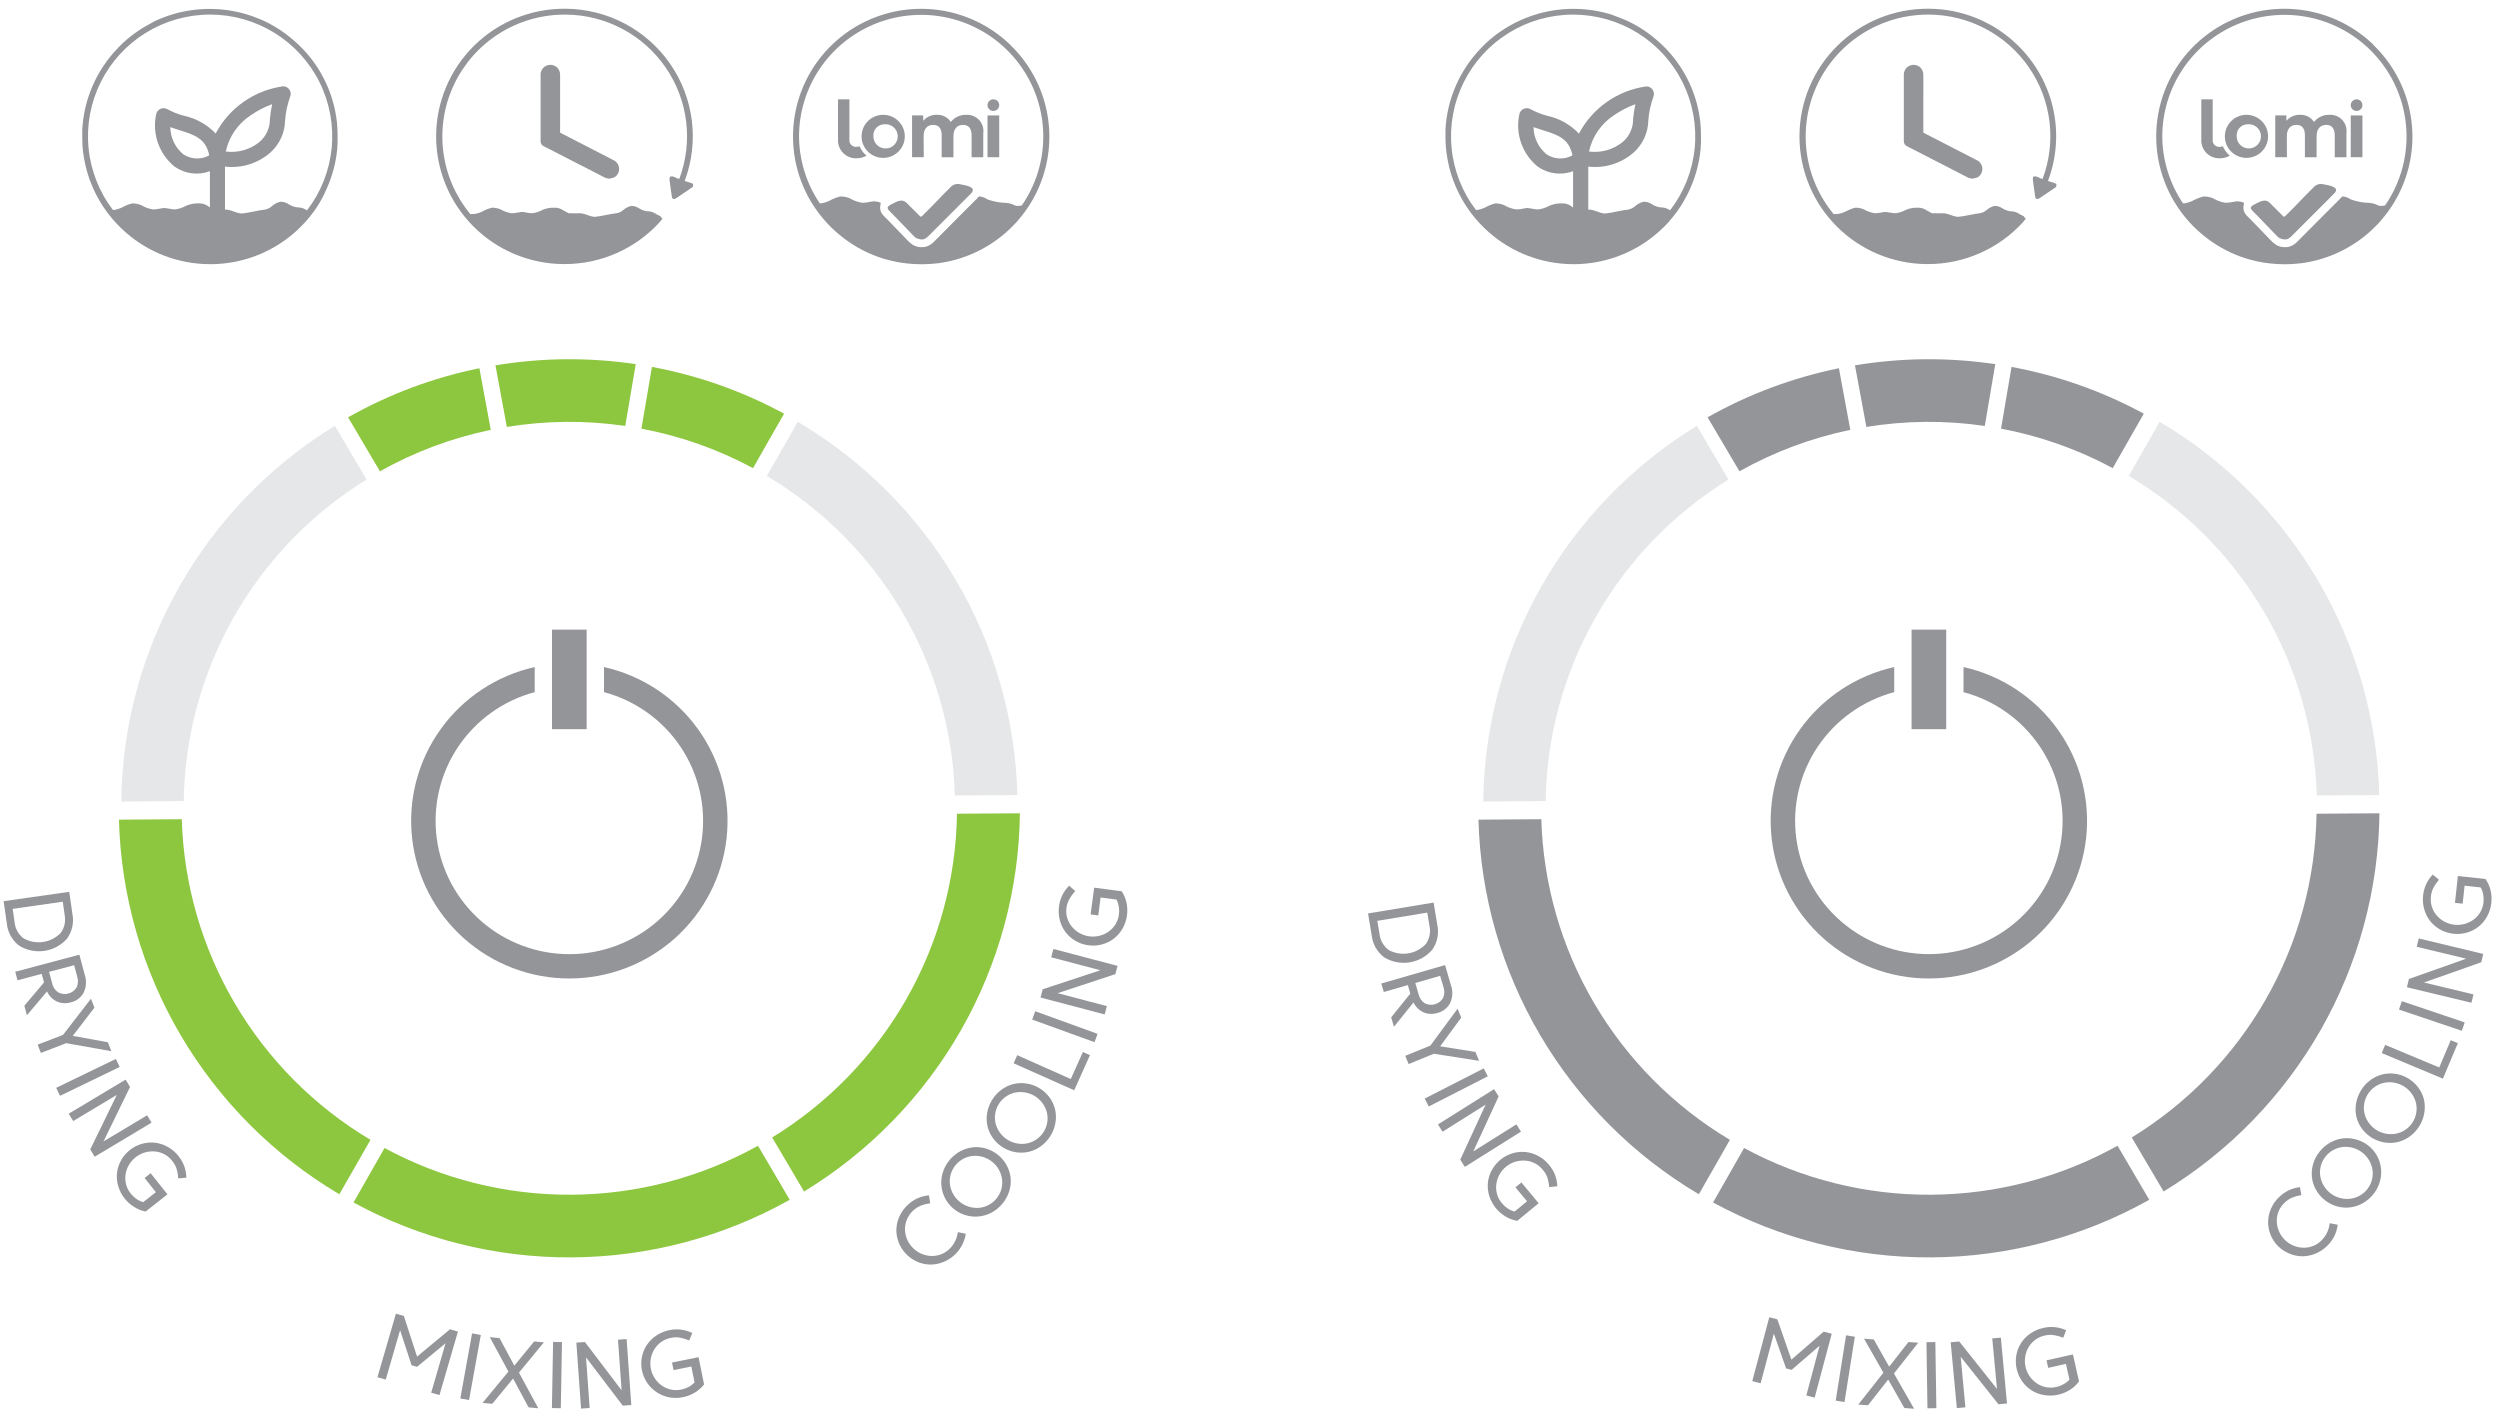 <svg width="215" height="122" viewBox="0 0 215 122" fill="none" xmlns="http://www.w3.org/2000/svg">
<path d="M26.317 19.025L26.614 18.676L26.712 18.551L26.922 18.282L27.012 18.157L27.208 17.874L27.278 17.765L27.474 17.452L27.523 17.366L27.719 17.017L27.746 16.965L27.942 16.574V16.557C28.453 15.515 28.793 14.399 28.951 13.251V13.233L29.008 12.757V12.642L29.033 12.252V11.897V11.743V11.666L29.019 11.171V11.071L28.982 10.597V10.574C28.736 8.195 27.708 5.964 26.058 4.228L25.667 3.838L25.275 3.484L25.042 3.289L24.877 3.151L24.543 2.897L24.468 2.84L24.076 2.567L24.051 2.55L23.614 2.278C23.317 2.103 23.011 1.941 22.698 1.794L22.24 1.599L22.216 1.59L21.771 1.42L21.721 1.4L21.3 1.262L21.213 1.234L20.822 1.125L20.702 1.092L20.332 1.01L20.177 0.977L19.829 0.914L19.647 0.885L19.306 0.842L19.11 0.819L18.746 0.791L18.57 0.78C18.39 0.78 18.207 0.766 18.025 0.766C17.843 0.766 17.669 0.766 17.494 0.78L17.256 0.795L16.972 0.817L16.668 0.852L16.453 0.877L16.128 0.932L15.942 0.963L15.614 1.031L15.434 1.072L15.119 1.154L14.935 1.205L14.639 1.297L14.443 1.359L14.171 1.459L13.958 1.539L13.713 1.64L13.482 1.74L13.264 1.843L13.063 1.958L12.867 2.062L12.61 2.202L12.432 2.308L12.172 2.464L11.999 2.579L11.749 2.747L11.567 2.879L11.339 3.047L11.12 3.223L10.942 3.365L10.576 3.691L10.56 3.705L10.548 3.717L10.157 4.107L10.125 4.144C8.293 6.044 7.21 8.538 7.074 11.169V11.446V11.739V11.756L7.086 12.223V12.4L7.108 12.703L7.127 12.912L7.158 13.175L7.19 13.397L7.231 13.637L7.327 14.121L7.362 14.275L7.435 14.562L7.478 14.719L7.564 15.007L7.609 15.15L7.709 15.444L7.748 15.55C7.879 15.9 8.027 16.243 8.192 16.578L8.22 16.639L8.377 16.935L8.433 17.039L8.596 17.322L8.657 17.423L8.835 17.708L8.88 17.774L9.119 18.124L9.315 18.387L9.326 18.403L9.569 18.705L9.651 18.807L9.967 19.162L9.994 19.193L10.035 19.234L10.39 19.599L10.454 19.657C12.359 21.487 14.863 22.569 17.504 22.704C17.7 22.713 17.896 22.719 18.082 22.719C18.278 22.719 18.474 22.719 18.669 22.704C20.988 22.582 23.207 21.731 25.009 20.272L25.032 20.255L25.404 19.936L25.477 19.874L25.792 19.566L25.888 19.474L26.266 19.084L26.285 19.064L26.317 19.025ZM26.393 18.087C26.214 17.962 26.008 17.88 25.792 17.847C25.453 17.851 25.12 17.755 24.836 17.57C24.627 17.424 24.377 17.347 24.122 17.347C23.854 17.408 23.607 17.535 23.401 17.716C23.227 17.877 23.011 17.985 22.778 18.026C22.666 18.026 22.163 18.122 21.799 18.194C21.459 18.271 21.114 18.328 20.767 18.366C20.548 18.34 20.333 18.284 20.13 18.198C19.931 18.115 19.721 18.058 19.508 18.026H19.349V14.332H19.392C20.091 14.409 20.798 14.338 21.468 14.125C22.137 13.912 22.755 13.561 23.279 13.095C23.661 12.747 23.967 12.325 24.18 11.856C24.392 11.386 24.506 10.878 24.515 10.363C24.568 9.656 24.718 8.959 24.962 8.293C24.998 8.194 25.009 8.089 24.996 7.986C24.982 7.882 24.943 7.783 24.883 7.698C24.823 7.612 24.743 7.543 24.65 7.495C24.557 7.447 24.453 7.422 24.349 7.422C23.127 7.591 21.964 8.047 20.954 8.753C19.945 9.46 19.12 10.395 18.546 11.483C17.816 10.712 16.868 10.18 15.828 9.957C15.333 9.83 14.856 9.641 14.408 9.397C14.319 9.343 14.217 9.311 14.112 9.304C14.007 9.297 13.902 9.315 13.806 9.357C13.71 9.399 13.626 9.464 13.56 9.546C13.494 9.627 13.449 9.724 13.429 9.826C13.252 10.65 13.306 11.507 13.586 12.302C13.866 13.097 14.362 13.8 15.017 14.332C15.453 14.638 15.957 14.834 16.485 14.902C17.014 14.97 17.551 14.908 18.051 14.722V17.845L17.904 17.733C17.663 17.559 17.369 17.473 17.072 17.489C16.714 17.479 16.358 17.546 16.028 17.685C15.726 17.857 15.393 17.967 15.049 18.011C14.854 17.999 14.661 17.974 14.471 17.934L14.134 17.882L13.844 17.925C13.62 17.978 13.391 18.007 13.161 18.011C12.8 17.953 12.453 17.828 12.139 17.642C11.891 17.538 11.624 17.488 11.355 17.493C11.043 17.578 10.743 17.701 10.462 17.86C10.259 17.956 10.042 18.022 9.82 18.055H9.71C8.525 16.503 7.799 14.651 7.614 12.708C7.429 10.766 7.792 8.811 8.663 7.064C9.534 5.317 10.878 3.847 12.543 2.82C14.208 1.794 16.127 1.251 18.085 1.254C20.043 1.257 21.961 1.805 23.623 2.837C25.285 3.869 26.624 5.343 27.489 7.093C28.355 8.842 28.713 10.799 28.522 12.74C28.331 14.682 27.599 16.532 26.409 18.081L26.393 18.087ZM19.418 13.03C19.694 11.747 20.468 10.625 21.572 9.908C22.139 9.513 22.756 9.194 23.407 8.96C23.313 9.382 23.248 9.811 23.211 10.242C23.215 10.611 23.138 10.976 22.987 11.313C22.836 11.65 22.614 11.95 22.335 12.193C21.933 12.525 21.466 12.771 20.964 12.915C20.462 13.059 19.936 13.099 19.418 13.03V13.03ZM17.992 13.36C17.65 13.55 17.262 13.642 16.871 13.627C16.48 13.612 16.1 13.491 15.773 13.276C15.425 12.992 15.144 12.634 14.949 12.23C14.755 11.825 14.651 11.383 14.645 10.935C14.909 11.03 15.178 11.114 15.442 11.196C16.701 11.588 17.716 11.91 17.992 13.36V13.36Z" fill="#939598"/>
<path d="M59.615 15.813L59.508 15.768L59.224 15.665H59.193L58.883 15.565C59.504 13.912 59.715 12.133 59.499 10.381C59.282 8.628 58.645 6.954 57.64 5.5C56.635 4.045 55.293 2.854 53.727 2.027C52.161 1.201 50.419 0.763 48.647 0.75H48.567C45.644 0.74 42.837 1.887 40.763 3.939C38.689 5.991 37.518 8.78 37.508 11.692C37.498 14.604 38.648 17.401 40.708 19.468C42.767 21.534 45.566 22.701 48.488 22.711H48.569C50.107 22.71 51.628 22.388 53.034 21.767C54.441 21.146 55.701 20.238 56.735 19.103L56.882 18.918L56.978 18.797L56.801 18.649L56.837 18.608L56.668 18.535L56.598 18.477L56.584 18.494L56.423 18.405C56.253 18.287 56.058 18.211 55.853 18.18C55.536 18.182 55.226 18.09 54.961 17.917C54.763 17.781 54.529 17.709 54.289 17.71C54.038 17.767 53.806 17.884 53.611 18.052C53.447 18.201 53.243 18.3 53.024 18.338C52.918 18.338 52.436 18.428 52.101 18.494C51.778 18.566 51.451 18.619 51.122 18.652C50.92 18.629 50.722 18.577 50.535 18.498C50.346 18.422 50.149 18.368 49.947 18.338C49.92 18.338 49.148 18.358 48.903 18.338L48.441 18.088C48.213 17.927 47.937 17.847 47.658 17.862C47.323 17.852 46.989 17.912 46.679 18.04C46.397 18.197 46.088 18.299 45.768 18.34C45.585 18.331 45.403 18.307 45.224 18.27L44.908 18.221L44.634 18.26C44.424 18.309 44.208 18.336 43.992 18.34C43.654 18.287 43.328 18.171 43.032 17.999C42.799 17.904 42.548 17.857 42.296 17.862C42.003 17.94 41.721 18.054 41.456 18.202C41.265 18.296 41.062 18.361 40.853 18.397C40.645 18.397 40.53 18.409 40.449 18.413C39.179 16.879 38.372 15.017 38.124 13.044C37.875 11.072 38.195 9.069 39.046 7.27C39.896 5.472 41.243 3.951 42.928 2.886C44.613 1.821 46.567 1.256 48.563 1.256H48.639C50.331 1.264 51.996 1.68 53.492 2.468C54.987 3.255 56.27 4.392 57.23 5.78C58.191 7.168 58.8 8.766 59.007 10.44C59.213 12.113 59.011 13.811 58.417 15.39L58.158 15.312L58.125 15.271L57.843 15.169L57.608 15.183L57.575 15.456C57.639 15.924 57.708 16.389 57.771 16.857C57.806 17.136 57.933 17.191 58.186 17.021C58.513 16.801 58.842 16.582 59.165 16.36L59.582 16.073L59.615 15.813Z" fill="#939598"/>
<path d="M48.169 6.433C48.17 6.315 48.148 6.199 48.103 6.09C48.059 5.982 47.992 5.883 47.909 5.801C47.784 5.686 47.627 5.611 47.459 5.586C47.291 5.561 47.119 5.587 46.966 5.661C46.813 5.734 46.686 5.852 46.601 5.999C46.516 6.146 46.478 6.315 46.491 6.484V8.398C46.491 9.642 46.491 10.886 46.491 12.131C46.485 12.225 46.509 12.319 46.559 12.399C46.609 12.479 46.682 12.542 46.769 12.58L50.576 14.531L51.929 15.23L52.142 15.322L52.411 15.366L52.814 15.263C52.953 15.185 53.066 15.07 53.142 14.931C53.218 14.792 53.253 14.635 53.243 14.477C53.233 14.319 53.178 14.167 53.086 14.038C52.993 13.91 52.865 13.81 52.718 13.751L52.426 13.6C51.014 12.87 49.601 12.143 48.189 11.419L48.169 11.409V11.386C48.169 10.769 48.169 10.148 48.169 9.53V8.164C48.171 7.594 48.171 7.014 48.169 6.433Z" fill="#939598"/>
<path d="M86.869 3.838C84.946 1.988 82.414 0.898 79.744 0.77C77.074 0.643 74.449 1.487 72.358 3.145C70.266 4.803 68.851 7.162 68.375 9.783C67.9 12.403 68.396 15.107 69.772 17.39V17.39L69.786 17.407C70.174 18.047 70.625 18.646 71.133 19.195C71.583 19.68 72.077 20.123 72.608 20.518L72.681 20.575L72.976 20.783C73.995 21.494 75.13 22.022 76.331 22.345H76.341L76.862 22.471L76.962 22.493L77.418 22.577L77.614 22.606L78.005 22.657L78.326 22.684L78.609 22.707C78.804 22.719 79.02 22.725 79.229 22.725C79.409 22.725 79.59 22.725 79.77 22.709H79.874L80.314 22.674L80.551 22.649H80.608C82.67 22.39 84.617 21.554 86.222 20.239C87.828 18.924 89.028 17.184 89.683 15.218C90.339 13.253 90.423 11.143 89.926 9.132C89.429 7.121 88.371 5.291 86.875 3.853L86.869 3.838ZM68.717 11.741C68.717 9.687 69.324 7.679 70.462 5.967C71.599 4.254 73.217 2.913 75.114 2.11C77.011 1.308 79.103 1.079 81.129 1.452C83.156 1.825 85.027 2.785 86.51 4.21C88.299 5.928 89.418 8.223 89.669 10.685C89.92 13.148 89.286 15.62 87.881 17.661C87.708 17.71 87.527 17.722 87.349 17.696C87.098 17.562 86.824 17.478 86.542 17.448C85.99 17.439 85.443 17.338 84.924 17.15C84.712 16.999 84.463 16.908 84.203 16.888L84.103 16.986L83.908 17.195L83.896 17.205C83.179 17.909 82.629 18.465 82.096 19.004C81.564 19.542 81.031 20.081 80.334 20.776L80.304 20.805L80.242 20.863L80.208 20.893L80.148 20.942L80.107 20.975L80.042 21.021L79.989 21.055L79.921 21.096L79.852 21.129L79.776 21.164L79.697 21.191L79.613 21.219L79.529 21.236L79.439 21.254H79.359H79.272H79.247H79.116C78.899 21.235 78.689 21.169 78.501 21.058L78.189 20.815C77.643 20.253 76.999 19.589 76.354 18.916L76.215 18.775L76.18 18.746L76.151 18.715L76.082 18.643L75.994 18.551C75.881 18.447 75.795 18.316 75.745 18.171C75.694 18.025 75.68 17.87 75.704 17.718L75.745 17.441L75.526 17.361L75.172 17.308L74.866 17.353C74.63 17.407 74.388 17.436 74.145 17.441C73.766 17.378 73.402 17.246 73.072 17.05C72.811 16.943 72.53 16.891 72.248 16.898C71.919 16.985 71.603 17.112 71.306 17.277C71.092 17.379 70.865 17.45 70.63 17.488H70.501C69.352 15.788 68.732 13.789 68.717 11.741Z" fill="#939598"/>
<path d="M85.932 9.928H84.926V13.52H85.932V9.928Z" fill="#939598"/>
<path d="M79.43 11.715C79.43 11.091 79.732 10.74 80.261 10.74C80.733 10.74 80.983 11.048 80.983 11.629V13.526H81.996V11.715C81.996 11.091 82.301 10.74 82.834 10.74C83.3 10.74 83.557 11.056 83.557 11.629V13.526H84.561V11.462C84.591 11.257 84.574 11.048 84.513 10.851C84.451 10.654 84.346 10.472 84.205 10.32C84.065 10.168 83.892 10.05 83.699 9.973C83.507 9.896 83.299 9.862 83.093 9.875C82.846 9.868 82.6 9.916 82.375 10.018C82.15 10.119 81.951 10.271 81.794 10.46L81.771 10.492L81.749 10.459C81.62 10.269 81.444 10.116 81.238 10.013C81.032 9.911 80.804 9.862 80.574 9.873C80.363 9.865 80.153 9.903 79.958 9.983C79.763 10.063 79.588 10.184 79.444 10.338L79.395 10.394V9.926H78.438V13.518H79.444L79.43 11.715Z" fill="#939598"/>
<path d="M85.429 9.543C85.707 9.543 85.932 9.319 85.932 9.042C85.932 8.765 85.707 8.54 85.429 8.54C85.151 8.54 84.926 8.765 84.926 9.042C84.926 9.319 85.151 9.543 85.429 9.543Z" fill="#939598"/>
<path d="M73.666 13.614C73.968 13.615 74.264 13.535 74.524 13.384L74.424 13.3C74.209 13.099 74.039 12.855 73.925 12.584L73.666 12.63C73.521 12.643 73.376 12.601 73.261 12.511C73.147 12.421 73.071 12.29 73.049 12.146V8.544H72.07V12.193C72.102 12.589 72.285 12.958 72.583 13.223C72.88 13.487 73.268 13.627 73.666 13.614Z" fill="#939598"/>
<path d="M76.079 13.575C76.441 13.551 76.788 13.421 77.077 13.203C77.366 12.985 77.585 12.688 77.707 12.347C77.828 12.007 77.848 11.639 77.762 11.287C77.676 10.936 77.49 10.618 77.225 10.371C76.96 10.124 76.628 9.96 76.271 9.899C75.914 9.837 75.546 9.881 75.214 10.025C74.881 10.169 74.598 10.406 74.399 10.708C74.2 11.01 74.094 11.364 74.094 11.725C74.093 11.979 74.146 12.23 74.247 12.464C74.348 12.697 74.497 12.907 74.683 13.08C74.869 13.254 75.089 13.387 75.33 13.472C75.57 13.557 75.825 13.592 76.079 13.575ZM76.079 10.687C76.289 10.671 76.499 10.718 76.681 10.822C76.863 10.927 77.01 11.084 77.101 11.273C77.193 11.461 77.225 11.673 77.194 11.88C77.163 12.087 77.07 12.28 76.927 12.434C76.784 12.588 76.598 12.695 76.393 12.742C76.188 12.788 75.973 12.772 75.778 12.696C75.582 12.619 75.414 12.486 75.296 12.312C75.177 12.139 75.114 11.935 75.114 11.725C75.101 11.592 75.116 11.458 75.159 11.331C75.202 11.204 75.272 11.088 75.363 10.99C75.454 10.892 75.565 10.814 75.689 10.762C75.812 10.71 75.945 10.684 76.079 10.687Z" fill="#939598"/>
<path d="M76.904 17.448C76.513 17.657 76.139 17.767 76.454 18.1L76.609 18.262L76.804 18.457C77.413 19.091 78.023 19.723 78.635 20.354L78.806 20.485L79.135 20.586H79.223H79.239H79.278H79.319H79.364H79.403L79.448 20.571L79.483 20.557L79.528 20.538L79.562 20.522L79.605 20.495L79.636 20.475L79.681 20.444L79.709 20.422L79.754 20.385L79.779 20.366L79.826 20.321L79.846 20.301C81.267 18.9 82 18.13 83.416 16.73L83.567 16.568C83.958 16.09 83.11 15.944 82.505 15.833C82.361 15.81 82.213 15.824 82.076 15.875C81.938 15.925 81.817 16.01 81.722 16.122C80.517 17.31 80.582 17.32 79.372 18.506L79.344 18.532L79.305 18.57L79.29 18.584L79.264 18.606L79.245 18.617L79.227 18.629H79.196H79.176H79.162L79.137 18.611L79.123 18.602L79.092 18.57L79.078 18.559L79.056 18.535L79.019 18.498C78.612 18.069 78.432 17.925 78.022 17.501C77.709 17.16 77.39 17.193 76.904 17.448Z" fill="#939598"/>
<path d="M143.553 19.025L143.853 18.676L143.949 18.551L144.16 18.282L144.25 18.157L144.446 17.874L144.517 17.765L144.712 17.452L144.763 17.366L144.959 17.017L144.989 16.965L145.194 16.574V16.557C145.705 15.515 146.045 14.399 146.203 13.251V13.233L146.258 12.757V12.642L146.285 12.252V11.897V11.743V11.666L146.271 11.171V11.071L146.234 10.597V10.574C145.988 8.195 144.96 5.964 143.31 4.228L142.919 3.838L142.527 3.484L142.294 3.289L142.129 3.151L141.795 2.897L141.72 2.84L141.328 2.567L141.303 2.55L140.866 2.278C140.569 2.103 140.263 1.941 139.95 1.794L139.492 1.599L139.466 1.59L139.024 1.42L138.971 1.4L138.591 1.256L138.505 1.229L138.113 1.119L137.993 1.086L137.623 1.004L137.469 0.971L137.118 0.908L136.938 0.879L136.597 0.836L136.401 0.813L136.037 0.786L135.861 0.774C135.679 0.774 135.499 0.76 135.314 0.76C135.13 0.76 134.96 0.76 134.784 0.774L134.545 0.789L134.261 0.811L133.959 0.846L133.744 0.871L133.419 0.926L133.233 0.957L132.906 1.026L132.726 1.067L132.41 1.149L132.226 1.199L131.93 1.291L131.735 1.353L131.464 1.453L131.251 1.533L131.006 1.634L130.775 1.734L130.558 1.837L130.303 1.958L130.107 2.062L129.851 2.202L129.671 2.308L129.412 2.464L129.24 2.579L128.995 2.739L128.811 2.872L128.584 3.039L128.366 3.215L128.188 3.357L127.822 3.683L127.804 3.697L127.792 3.709L127.401 4.099L127.36 4.144C125.527 6.043 124.443 8.538 124.309 11.169V11.446V11.739V11.756L124.32 12.223L124.332 12.4L124.354 12.703L124.373 12.912L124.405 13.175L124.436 13.397L124.477 13.637L124.573 14.121L124.606 14.275L124.681 14.562L124.722 14.719L124.808 15.007L124.855 15.15L124.955 15.444L124.994 15.55C125.124 15.9 125.272 16.243 125.439 16.578L125.466 16.639L125.623 16.935L125.679 17.039L125.842 17.322L125.903 17.423L126.081 17.708L126.126 17.774L126.365 18.124L126.561 18.387L126.572 18.403L126.815 18.705L126.898 18.807L127.213 19.162L127.24 19.193L127.279 19.234L127.636 19.599L127.698 19.657C129.604 21.486 132.107 22.567 134.748 22.704C134.944 22.713 135.14 22.719 135.324 22.719C135.52 22.719 135.716 22.719 135.912 22.704C138.231 22.582 140.452 21.73 142.255 20.27L142.278 20.253L142.65 19.934L142.723 19.872L143.048 19.564L143.144 19.472L143.52 19.082L143.541 19.062L143.553 19.025ZM143.63 18.087C143.449 17.961 143.242 17.879 143.024 17.847C142.687 17.851 142.356 17.754 142.075 17.57C141.865 17.424 141.615 17.347 141.36 17.347C141.092 17.408 140.845 17.535 140.639 17.716C140.466 17.876 140.249 17.984 140.016 18.026C139.905 18.026 139.401 18.122 139.037 18.194C138.696 18.271 138.351 18.328 138.003 18.366C137.785 18.34 137.571 18.284 137.369 18.198C137.168 18.115 136.959 18.058 136.744 18.026H136.591V14.332H136.632C137.331 14.409 138.038 14.338 138.708 14.125C139.377 13.912 139.995 13.561 140.52 13.095C140.9 12.746 141.206 12.325 141.419 11.855C141.631 11.386 141.746 10.878 141.755 10.363C141.807 9.656 141.957 8.959 142.202 8.293C142.235 8.196 142.246 8.092 142.232 7.99C142.218 7.889 142.18 7.792 142.122 7.707C142.062 7.622 141.982 7.552 141.889 7.504C141.797 7.455 141.694 7.43 141.589 7.43C140.368 7.599 139.205 8.055 138.196 8.762C137.187 9.468 136.362 10.403 135.788 11.491C135.058 10.717 134.11 10.183 133.068 9.959C132.574 9.832 132.097 9.643 131.648 9.399C131.558 9.343 131.456 9.31 131.35 9.303C131.244 9.295 131.138 9.314 131.041 9.356C130.944 9.398 130.859 9.463 130.793 9.545C130.727 9.627 130.683 9.725 130.663 9.828C130.485 10.652 130.54 11.509 130.82 12.304C131.1 13.1 131.596 13.802 132.252 14.334C132.687 14.64 133.191 14.836 133.72 14.904C134.248 14.972 134.786 14.91 135.285 14.724V17.847L135.138 17.735C134.897 17.561 134.603 17.475 134.306 17.491C133.948 17.481 133.592 17.548 133.262 17.686C132.96 17.858 132.628 17.969 132.283 18.012C132.085 18.002 131.889 17.977 131.695 17.936L131.359 17.884L131.069 17.927C130.844 17.98 130.614 18.009 130.383 18.012C130.022 17.954 129.676 17.829 129.361 17.644C129.113 17.54 128.846 17.489 128.578 17.495C128.266 17.58 127.966 17.703 127.685 17.862C127.481 17.958 127.264 18.023 127.04 18.057H126.931C125.746 16.505 125.02 14.652 124.835 12.71C124.65 10.768 125.014 8.813 125.885 7.066C126.756 5.319 128.1 3.85 129.765 2.823C131.43 1.797 133.349 1.254 135.307 1.257C137.265 1.26 139.183 1.809 140.844 2.84C142.506 3.872 143.845 5.345 144.711 7.095C145.576 8.845 145.934 10.801 145.743 12.742C145.553 14.684 144.821 16.534 143.631 18.083L143.63 18.087ZM136.654 13.03C136.931 11.748 137.705 10.626 138.808 9.908C139.376 9.514 139.993 9.195 140.643 8.96C140.551 9.383 140.486 9.811 140.447 10.242C140.451 10.611 140.375 10.976 140.225 11.313C140.074 11.65 139.852 11.95 139.574 12.193C139.171 12.526 138.704 12.771 138.202 12.915C137.699 13.059 137.172 13.099 136.654 13.03V13.03ZM135.23 13.36C134.888 13.55 134.5 13.642 134.109 13.627C133.718 13.613 133.338 13.491 133.011 13.276C132.664 12.992 132.383 12.634 132.188 12.23C131.993 11.825 131.889 11.383 131.883 10.935C132.148 11.03 132.416 11.114 132.68 11.196C133.94 11.588 134.954 11.91 135.23 13.36V13.36Z" fill="#939598"/>
<path d="M176.858 15.813L176.748 15.768L176.466 15.665H176.433L176.125 15.565C176.878 13.576 177.032 11.412 176.568 9.337C176.105 7.263 175.044 5.368 173.517 3.884C171.481 1.89 168.744 0.766 165.889 0.75H165.813C162.89 0.74 160.083 1.887 158.009 3.939C155.935 5.991 154.764 8.78 154.754 11.692C154.744 14.604 155.895 17.401 157.954 19.468C160.013 21.534 162.812 22.701 165.734 22.711H165.815C167.353 22.71 168.874 22.388 170.28 21.767C171.687 21.146 172.947 20.238 173.981 19.103L174.128 18.918L174.222 18.797L174.047 18.649L174.083 18.608L173.912 18.535L173.844 18.477L173.83 18.494L173.668 18.405C173.498 18.287 173.304 18.21 173.1 18.18C172.782 18.182 172.472 18.09 172.207 17.917C172.009 17.781 171.775 17.709 171.535 17.71C171.284 17.767 171.052 17.884 170.857 18.052C170.693 18.201 170.489 18.301 170.27 18.338C170.166 18.338 169.682 18.428 169.347 18.494C169.024 18.566 168.698 18.619 168.368 18.652C168.166 18.628 167.969 18.576 167.781 18.498C167.592 18.422 167.395 18.368 167.193 18.338C167.166 18.338 166.394 18.358 166.15 18.338L165.687 18.088C165.459 17.927 165.183 17.847 164.904 17.862C164.569 17.852 164.235 17.912 163.925 18.04C163.643 18.198 163.333 18.3 163.012 18.34C162.83 18.331 162.649 18.307 162.47 18.27L162.153 18.221L161.88 18.26C161.67 18.309 161.454 18.336 161.238 18.34C160.9 18.287 160.574 18.171 160.278 17.999C160.045 17.904 159.794 17.857 159.542 17.862C159.249 17.94 158.967 18.054 158.702 18.202C158.511 18.296 158.308 18.361 158.099 18.397C157.889 18.397 157.776 18.409 157.693 18.413C156.424 16.879 155.618 15.017 155.37 13.044C155.122 11.071 155.442 9.069 156.293 7.27C157.143 5.472 158.49 3.952 160.174 2.887C161.859 1.822 163.813 1.256 165.809 1.256H165.885C167.577 1.264 169.242 1.679 170.738 2.467C172.234 3.254 173.517 4.39 174.478 5.779C175.438 7.167 176.047 8.766 176.253 10.44C176.459 12.113 176.256 13.811 175.661 15.39L175.403 15.312L175.371 15.271L175.089 15.169L174.854 15.183L174.821 15.456C174.884 15.924 174.952 16.389 175.017 16.857C175.054 17.136 175.181 17.191 175.434 17.021C175.761 16.801 176.09 16.582 176.413 16.36L176.83 16.073L176.858 15.813Z" fill="#939598"/>
<path d="M165.405 6.433C165.407 6.316 165.386 6.199 165.341 6.09C165.297 5.982 165.231 5.883 165.147 5.801C165.022 5.686 164.865 5.611 164.697 5.586C164.529 5.561 164.357 5.587 164.204 5.661C164.051 5.734 163.924 5.852 163.839 5.999C163.755 6.146 163.716 6.315 163.729 6.484V8.398C163.729 9.642 163.729 10.886 163.729 12.131C163.723 12.225 163.747 12.319 163.797 12.399C163.847 12.479 163.92 12.543 164.007 12.58L167.812 14.531L169.165 15.23L169.379 15.322L169.647 15.366L170.052 15.263C170.191 15.185 170.305 15.07 170.38 14.931C170.456 14.792 170.491 14.635 170.481 14.477C170.471 14.319 170.417 14.167 170.324 14.038C170.231 13.91 170.104 13.81 169.957 13.751L169.663 13.6C168.253 12.87 166.841 12.143 165.427 11.419L165.407 11.409V11.386C165.407 10.769 165.407 10.148 165.407 9.53V8.164C165.407 7.594 165.419 7.014 165.405 6.433Z" fill="#939598"/>
<path d="M204.108 3.838C202.185 1.986 199.653 0.894 196.982 0.766C194.311 0.638 191.685 1.481 189.593 3.14C187.5 4.798 186.084 7.159 185.609 9.78C185.134 12.402 185.632 15.107 187.01 17.39V17.39L187.023 17.407C187.753 18.616 188.711 19.672 189.843 20.518L189.918 20.575L190.211 20.783C191.231 21.494 192.367 22.022 193.568 22.345L194.087 22.471L194.189 22.493L194.645 22.577L194.841 22.606L195.233 22.657L195.552 22.684L195.836 22.707C196.041 22.719 196.247 22.725 196.455 22.725C196.635 22.725 196.815 22.725 196.993 22.709H197.099L197.539 22.674L197.774 22.649H197.833C199.895 22.389 201.841 21.553 203.446 20.238C205.052 18.923 206.251 17.183 206.906 15.217C207.562 13.252 207.646 11.143 207.149 9.132C206.653 7.121 205.595 5.291 204.1 3.853L204.108 3.838ZM185.956 11.741C185.956 9.687 186.563 7.679 187.701 5.967C188.838 4.254 190.456 2.913 192.353 2.11C194.25 1.308 196.342 1.079 198.368 1.452C200.395 1.825 202.266 2.785 203.749 4.21C205.538 5.928 206.658 8.222 206.909 10.685C207.16 13.148 206.526 15.62 205.12 17.661C204.947 17.71 204.766 17.722 204.588 17.696C204.338 17.561 204.063 17.477 203.781 17.448C203.229 17.439 202.683 17.338 202.165 17.15C201.953 16.999 201.704 16.908 201.444 16.888L201.345 16.986L201.149 17.195L201.139 17.204C200.422 17.909 199.872 18.465 199.339 19.004C198.807 19.542 198.274 20.081 197.577 20.776L197.545 20.805L197.485 20.863L197.449 20.893L197.389 20.941L197.346 20.975L197.283 21.021L197.23 21.055L197.16 21.096L197.093 21.129L197.015 21.164L196.938 21.191L196.854 21.218L196.77 21.236L196.68 21.254H196.599H196.513H196.486H196.357C196.14 21.235 195.929 21.169 195.742 21.058L195.43 20.815C194.884 20.253 194.24 19.589 193.595 18.916L193.456 18.775L193.421 18.746L193.392 18.715L193.321 18.643L193.233 18.551C193.121 18.446 193.036 18.315 192.985 18.17C192.935 18.025 192.92 17.87 192.943 17.718L192.986 17.441L192.767 17.361L192.413 17.308L192.107 17.353C191.871 17.407 191.629 17.436 191.386 17.441C191.007 17.378 190.642 17.246 190.311 17.05C190.05 16.943 189.769 16.891 189.487 16.898C189.159 16.986 188.843 17.113 188.547 17.277C188.333 17.379 188.106 17.45 187.871 17.488H187.74C186.592 15.788 185.971 13.789 185.956 11.741V11.741Z" fill="#939598"/>
<path d="M203.169 9.928H202.164V13.52H203.169V9.928Z" fill="#939598"/>
<path d="M196.669 11.715C196.669 11.091 196.972 10.74 197.501 10.74C197.973 10.74 198.222 11.048 198.222 11.629V13.526H199.228V11.715C199.228 11.091 199.534 10.74 200.066 10.74C200.532 10.74 200.787 11.056 200.787 11.629V13.526H201.794V11.462C201.823 11.257 201.806 11.048 201.745 10.851C201.683 10.654 201.578 10.472 201.438 10.32C201.297 10.168 201.124 10.05 200.932 9.973C200.739 9.896 200.532 9.862 200.325 9.875C200.078 9.868 199.833 9.916 199.608 10.018C199.383 10.119 199.184 10.271 199.026 10.46L199.001 10.492L198.981 10.459C198.852 10.269 198.676 10.116 198.471 10.013C198.265 9.911 198.036 9.863 197.806 9.873C197.596 9.865 197.386 9.902 197.192 9.983C196.997 10.063 196.822 10.184 196.678 10.338L196.629 10.394V9.926H195.672V13.518H196.676L196.669 11.715Z" fill="#939598"/>
<path d="M202.667 9.543C202.767 9.543 202.864 9.514 202.947 9.459C203.03 9.404 203.094 9.325 203.132 9.234C203.17 9.142 203.18 9.041 203.161 8.944C203.142 8.847 203.094 8.757 203.023 8.687C202.953 8.617 202.863 8.569 202.766 8.55C202.668 8.531 202.567 8.541 202.475 8.579C202.383 8.617 202.304 8.681 202.249 8.763C202.194 8.846 202.164 8.943 202.164 9.042C202.164 9.175 202.217 9.302 202.311 9.396C202.406 9.491 202.534 9.543 202.667 9.543V9.543Z" fill="#939598"/>
<path d="M190.907 13.614C191.208 13.615 191.504 13.536 191.764 13.384L191.666 13.3C191.45 13.1 191.28 12.855 191.167 12.584L190.907 12.63C190.761 12.643 190.617 12.601 190.502 12.511C190.388 12.421 190.313 12.29 190.292 12.146V8.544H189.312V12.193C189.344 12.589 189.527 12.958 189.824 13.222C190.12 13.487 190.508 13.627 190.907 13.614V13.614Z" fill="#939598"/>
<path d="M193.322 13.575C193.683 13.551 194.03 13.421 194.319 13.203C194.608 12.985 194.827 12.688 194.949 12.347C195.071 12.007 195.09 11.639 195.004 11.287C194.919 10.936 194.732 10.618 194.467 10.371C194.202 10.124 193.871 9.96 193.513 9.899C193.156 9.837 192.788 9.881 192.456 10.025C192.123 10.169 191.84 10.406 191.641 10.708C191.442 11.01 191.336 11.364 191.336 11.725C191.336 11.979 191.388 12.23 191.489 12.464C191.591 12.697 191.739 12.907 191.925 13.08C192.111 13.254 192.332 13.387 192.572 13.472C192.812 13.557 193.067 13.592 193.322 13.575V13.575ZM193.322 10.687C193.531 10.672 193.74 10.719 193.921 10.824C194.103 10.929 194.248 11.085 194.339 11.274C194.43 11.462 194.461 11.673 194.43 11.88C194.399 12.086 194.306 12.279 194.163 12.432C194.02 12.585 193.835 12.692 193.63 12.738C193.426 12.785 193.212 12.769 193.017 12.693C192.822 12.616 192.654 12.483 192.536 12.31C192.418 12.138 192.354 11.934 192.354 11.725C192.342 11.592 192.357 11.457 192.4 11.331C192.443 11.204 192.513 11.088 192.604 10.99C192.696 10.892 192.807 10.814 192.93 10.762C193.054 10.71 193.187 10.684 193.322 10.687V10.687Z" fill="#939598"/>
<path d="M194.14 17.448C193.749 17.657 193.373 17.767 193.688 18.1L193.845 18.262L194.04 18.457C194.649 19.091 195.259 19.723 195.871 20.354L196.042 20.485L196.371 20.586H196.457H196.475H196.514H196.555H196.6H196.639L196.684 20.571L196.719 20.557L196.764 20.538L196.798 20.522L196.841 20.495L196.872 20.475L196.917 20.444L196.945 20.422L196.99 20.385L197.015 20.366L197.06 20.321L197.082 20.301C198.501 18.9 199.236 18.13 200.65 16.73L200.802 16.568C201.194 16.09 200.344 15.944 199.739 15.833C199.595 15.809 199.447 15.824 199.309 15.874C199.172 15.925 199.05 16.01 198.956 16.122C197.749 17.31 197.816 17.32 196.606 18.506L196.578 18.532L196.539 18.57L196.522 18.584L196.496 18.606L196.477 18.617L196.461 18.629H196.43H196.41H196.394L196.371 18.611L196.357 18.602L196.324 18.57L196.312 18.559L196.289 18.535L196.253 18.498C195.846 18.069 195.666 17.925 195.255 17.501C194.947 17.16 194.626 17.193 194.14 17.448Z" fill="#939598"/>
<path d="M5.954 76.697L6.229 78.607C6.301 78.976 6.295 79.355 6.214 79.722C6.132 80.088 5.975 80.434 5.753 80.738C5.246 81.302 4.556 81.67 3.804 81.777C3.051 81.884 2.285 81.723 1.64 81.323C1.342 81.093 1.095 80.805 0.913 80.476C0.732 80.147 0.62 79.785 0.585 79.411L0.312 77.501L5.954 76.697ZM5.563 78.703L5.398 77.547L1.09 78.162L1.256 79.315C1.282 79.586 1.363 79.848 1.495 80.085C1.627 80.323 1.807 80.53 2.024 80.695C2.532 80.982 3.121 81.094 3.699 81.011C4.276 80.928 4.81 80.656 5.216 80.238C5.378 80.019 5.492 79.768 5.551 79.501C5.609 79.235 5.612 78.96 5.557 78.693L5.563 78.703Z" fill="#939598"/>
<path d="M3.784 84.488L3.588 83.751L1.508 84.307L1.312 83.569L6.825 82.102L7.295 83.858C7.458 84.353 7.423 84.891 7.197 85.361C7.084 85.573 6.926 85.758 6.734 85.903C6.542 86.049 6.321 86.15 6.085 86.202C5.688 86.322 5.261 86.295 4.883 86.126C4.51 85.945 4.213 85.639 4.044 85.261L2.313 87.314L2.096 86.493L3.784 84.488ZM5.014 85.349C5.28 85.489 5.589 85.524 5.879 85.446C6.17 85.369 6.42 85.185 6.58 84.931C6.721 84.639 6.743 84.304 6.641 83.997L6.375 83.007L4.221 83.579L4.487 84.568C4.553 84.887 4.742 85.168 5.014 85.349Z" fill="#939598"/>
<path d="M8.122 86.656L6.258 89.086L9.278 89.634L9.575 90.403L5.696 89.712L3.514 90.553L3.238 89.841L5.42 89L7.823 85.888L8.122 86.656Z" fill="#939598"/>
<path d="M9.962 91.07L4.828 93.553L5.163 94.24L10.296 91.756L9.962 91.07Z" fill="#939598"/>
<path d="M5.91 95.777L10.802 92.848L11.184 93.478L8.901 98.162L12.653 95.916L13.035 96.548L8.143 99.477L7.763 98.849L10.044 94.163L6.292 96.411L5.91 95.777Z" fill="#939598"/>
<path d="M14.823 99.85C14.646 99.617 14.421 99.423 14.164 99.281C13.906 99.139 13.622 99.052 13.329 99.026C12.731 98.973 12.135 99.15 11.664 99.521C11.193 99.892 10.882 100.428 10.795 101.021C10.753 101.311 10.773 101.606 10.852 101.889C10.931 102.171 11.069 102.434 11.255 102.66C11.393 102.832 11.555 102.983 11.737 103.109C11.912 103.232 12.107 103.326 12.313 103.386L13.404 102.527L12.436 101.306L12.957 100.896L14.4 102.714L12.526 104.192C12.178 104.124 11.846 103.991 11.547 103.801C11.228 103.61 10.947 103.361 10.719 103.068C10.467 102.752 10.279 102.391 10.167 102.004C10.058 101.637 10.023 101.253 10.063 100.872C10.104 100.495 10.222 100.13 10.409 99.799C10.694 99.281 11.126 98.86 11.652 98.589C12.178 98.318 12.773 98.209 13.361 98.277C13.741 98.327 14.108 98.451 14.442 98.64C14.793 98.838 15.103 99.104 15.352 99.421C15.781 99.948 16.018 100.605 16.024 101.284L15.329 101.339C15.314 101.064 15.268 100.791 15.19 100.527C15.111 100.281 14.986 100.051 14.823 99.85V99.85Z" fill="#939598"/>
<path d="M35.867 117.547L35.397 117.412L34.407 114.395L33.174 118.644L32.461 118.439L34.049 112.975L34.733 113.174L35.867 116.667L38.696 114.317L39.382 114.514L37.795 119.976L37.083 119.771L38.316 115.521L35.867 117.547Z" fill="#939598"/>
<path d="M40.597 114.672L39.586 120.268L40.34 120.404L41.35 114.807L40.597 114.672Z" fill="#939598"/>
<path d="M42.334 120.728L41.5 120.648L43.723 117.957L42.123 114.995L42.959 115.075L44.232 117.447L45.938 115.363L46.774 115.443L44.633 118.045L46.294 121.112L45.458 121.032L44.124 118.554L42.334 120.728Z" fill="#939598"/>
<path d="M47.565 115.406L47.465 121.093L48.23 121.107L48.33 115.419L47.565 115.406Z" fill="#939598"/>
<path d="M49.97 121.139L49.566 115.465L50.303 115.414L53.458 119.565L53.148 115.213L53.889 115.16L54.292 120.833L53.557 120.886L50.399 116.735L50.71 121.087L49.97 121.139Z" fill="#939598"/>
<path d="M57.701 115.057C57.412 115.11 57.137 115.223 56.894 115.388C56.651 115.553 56.445 115.767 56.289 116.015C55.969 116.521 55.857 117.131 55.975 117.718C56.094 118.305 56.435 118.824 56.928 119.167C57.168 119.335 57.442 119.452 57.73 119.509C58.019 119.567 58.316 119.564 58.604 119.5C58.82 119.457 59.029 119.381 59.223 119.276C59.413 119.174 59.585 119.042 59.732 118.886L59.456 117.52L57.926 117.828L57.793 117.178L60.075 116.718L60.55 119.059C60.334 119.337 60.069 119.573 59.767 119.756C59.099 120.162 58.304 120.309 57.535 120.17C56.763 120.016 56.084 119.562 55.647 118.909C55.21 118.257 55.052 117.458 55.206 116.688C55.28 116.314 55.429 115.959 55.643 115.643C55.857 115.327 56.133 115.058 56.454 114.85C56.791 114.626 57.169 114.471 57.566 114.393C58.231 114.25 58.926 114.336 59.536 114.637L59.272 115.279C59.021 115.168 58.758 115.087 58.488 115.037C58.227 114.995 57.96 115.001 57.701 115.057V115.057Z" fill="#939598"/>
<path d="M81.63 107.431C82.044 107.044 82.307 106.523 82.37 105.962L83.059 106.104C82.975 106.651 82.746 107.167 82.397 107.598C82.047 108.028 81.589 108.359 81.07 108.557C80.712 108.694 80.33 108.76 79.946 108.752C79.565 108.739 79.19 108.65 78.843 108.492C78.481 108.328 78.154 108.093 77.883 107.801C77.612 107.51 77.402 107.168 77.265 106.795C77.132 106.439 77.072 106.06 77.089 105.681C77.108 105.298 77.203 104.924 77.367 104.578C77.537 104.212 77.779 103.884 78.078 103.612C78.571 103.144 79.21 102.857 79.889 102.798L79.999 103.483C79.725 103.517 79.456 103.582 79.198 103.678C78.802 103.84 78.463 104.113 78.219 104.463C77.976 104.813 77.84 105.226 77.827 105.651C77.821 106.25 78.045 106.827 78.454 107.266C78.862 107.705 79.423 107.971 80.022 108.01C80.316 108.03 80.611 107.989 80.887 107.889C81.164 107.79 81.417 107.633 81.63 107.431V107.431Z" fill="#939598"/>
<path d="M81.083 100.827C81.203 100.442 81.397 100.084 81.655 99.774C81.912 99.461 82.227 99.201 82.584 99.009C82.92 98.826 83.289 98.71 83.67 98.667C84.049 98.629 84.432 98.666 84.796 98.776C85.178 98.891 85.534 99.08 85.842 99.332C86.15 99.585 86.405 99.895 86.592 100.246C86.77 100.582 86.88 100.949 86.915 101.327C86.948 101.708 86.906 102.092 86.79 102.457C86.543 103.232 86.005 103.882 85.29 104.274C84.776 104.552 84.19 104.671 83.608 104.616C83.026 104.561 82.473 104.333 82.021 103.963C81.569 103.593 81.239 103.097 81.072 102.538C80.904 101.979 80.909 101.384 81.083 100.827V100.827ZM84.181 103.877C84.474 103.851 84.758 103.768 85.017 103.631C85.277 103.494 85.506 103.308 85.693 103.082C85.879 102.856 86.018 102.595 86.103 102.315C86.187 102.035 86.214 101.741 86.183 101.45C86.111 100.855 85.812 100.311 85.347 99.93C84.883 99.55 84.29 99.362 83.69 99.407C83.398 99.432 83.113 99.516 82.854 99.652C82.594 99.788 82.365 99.975 82.178 100.201C81.992 100.427 81.853 100.687 81.769 100.967C81.684 101.248 81.657 101.542 81.689 101.832C81.763 102.426 82.063 102.969 82.527 103.349C82.99 103.729 83.582 103.918 84.181 103.877V103.877Z" fill="#939598"/>
<path d="M84.888 95.75C85.017 94.946 85.452 94.224 86.103 93.732C86.409 93.501 86.757 93.332 87.129 93.234C87.893 93.047 88.701 93.169 89.375 93.574C89.718 93.777 90.017 94.047 90.252 94.368C90.48 94.674 90.643 95.023 90.733 95.394C90.822 95.764 90.836 96.149 90.773 96.525C90.711 96.923 90.572 97.306 90.362 97.65C90.156 97.998 89.883 98.301 89.559 98.542C89.256 98.774 88.909 98.943 88.539 99.039C88.168 99.134 87.783 99.155 87.405 99.099C87.01 99.042 86.63 98.907 86.288 98.702C85.947 98.498 85.649 98.227 85.413 97.906C85.186 97.601 85.022 97.254 84.931 96.886C84.842 96.513 84.828 96.128 84.888 95.75V95.75ZM88.413 98.312C88.697 98.242 88.963 98.117 89.198 97.943C89.432 97.77 89.63 97.552 89.779 97.302C89.929 97.053 90.028 96.776 90.07 96.488C90.111 96.2 90.096 95.907 90.023 95.625C89.861 95.049 89.484 94.556 88.969 94.249C88.454 93.941 87.84 93.841 87.254 93.97C86.969 94.039 86.7 94.163 86.464 94.336C86.228 94.509 86.028 94.727 85.877 94.977C85.726 95.228 85.627 95.505 85.585 95.795C85.543 96.084 85.559 96.378 85.632 96.661C85.792 97.239 86.168 97.734 86.684 98.043C87.2 98.351 87.815 98.45 88.402 98.318L88.413 98.312Z" fill="#939598"/>
<path d="M92.381 93.763L87.172 91.443L87.483 90.745L92.087 92.797L93.131 90.471L93.738 90.743L92.381 93.763Z" fill="#939598"/>
<path d="M89.028 86.966L88.766 87.683L94.128 89.627L94.39 88.91L89.028 86.966Z" fill="#939598"/>
<path d="M95.003 87.242L89.484 85.786L89.672 85.076L94.635 83.442L90.403 82.328L90.591 81.612L96.109 83.066L95.921 83.776L90.959 85.411L95.191 86.526L95.003 87.242Z" fill="#939598"/>
<path d="M91.72 78.037C91.676 78.327 91.694 78.623 91.771 78.906C91.849 79.189 91.985 79.453 92.17 79.68C92.547 80.146 93.091 80.45 93.686 80.527C94.282 80.604 94.885 80.45 95.37 80.096C95.608 79.924 95.807 79.704 95.955 79.451C96.103 79.197 96.197 78.916 96.23 78.624C96.257 78.406 96.253 78.184 96.216 77.967C96.184 77.757 96.118 77.553 96.02 77.364L94.649 77.184L94.454 78.726L93.793 78.64L94.097 76.341L96.465 76.648C96.659 76.941 96.798 77.267 96.874 77.61C97.044 78.372 96.927 79.169 96.543 79.85C96.356 80.183 96.104 80.477 95.803 80.713C95.502 80.946 95.157 81.117 94.788 81.216C94.406 81.321 94.006 81.349 93.613 81.296C93.217 81.247 92.835 81.118 92.491 80.915C92.161 80.725 91.872 80.472 91.641 80.17C91.411 79.864 91.244 79.516 91.148 79.145C91.045 78.755 91.02 78.349 91.075 77.949C91.155 77.275 91.462 76.648 91.945 76.17L92.47 76.628C92.283 76.831 92.12 77.054 91.984 77.294C91.85 77.523 91.76 77.775 91.72 78.037V78.037Z" fill="#939598"/>
<path d="M82.117 68.411C81.963 62.845 80.4 57.407 77.574 52.603C74.748 47.8 70.749 43.786 65.949 40.933L68.609 36.277C74.228 39.596 78.909 44.283 82.212 49.898C85.515 55.514 87.332 61.873 87.493 68.38L82.117 68.411Z" fill="#E6E7E8"/>
<path d="M31.527 41.24C26.785 44.161 22.859 48.226 20.111 53.059C17.363 57.892 15.882 63.337 15.803 68.891L10.43 68.932C10.501 62.438 12.224 56.068 15.437 50.417C18.649 44.767 23.247 40.02 28.801 36.621L31.527 41.24Z" fill="#E6E7E8"/>
<path d="M56.067 31.555L55.164 36.865C58.519 37.497 61.756 38.642 64.76 40.26L67.429 35.577C63.877 33.649 60.043 32.292 56.067 31.555V31.555Z" fill="#8DC63F"/>
<path d="M29.934 35.889L32.675 40.531C35.649 38.861 38.864 37.658 42.206 36.966L41.227 31.668C37.264 32.475 33.452 33.9 29.934 35.889V35.889Z" fill="#8DC63F"/>
<path d="M43.589 36.717C46.958 36.164 50.393 36.136 53.772 36.631L54.673 31.317C50.671 30.72 46.6 30.755 42.609 31.42L43.589 36.717Z" fill="#8DC63F"/>
<path d="M82.3 69.98C82.219 75.579 80.72 81.067 77.941 85.935C75.162 90.802 71.195 94.891 66.406 97.822L69.148 102.469C74.753 99.057 79.397 94.283 82.644 88.594C85.891 82.905 87.635 76.487 87.711 69.943L82.3 69.98Z" fill="#8DC63F"/>
<path d="M65.186 98.534C60.284 101.263 54.768 102.712 49.153 102.746C43.538 102.781 38.005 101.399 33.07 98.73L30.402 103.413C36.161 106.55 42.626 108.175 49.189 108.135C55.752 108.094 62.197 106.389 67.916 103.181L65.186 98.534Z" fill="#8DC63F"/>
<path d="M31.862 98.027C27.05 95.16 23.04 91.13 20.204 86.311C17.367 81.491 15.796 76.037 15.633 70.452L10.23 70.491C10.4 77.019 12.227 83.398 15.542 89.032C18.856 94.666 23.549 99.37 29.183 102.707L31.862 98.027Z" fill="#8DC63F"/>
<path d="M50.451 54.148H47.473V62.709H50.451V54.148Z" fill="#939598"/>
<path d="M51.944 57.366V59.524C54.639 60.245 56.98 61.917 58.53 64.229C60.08 66.541 60.733 69.336 60.369 72.093C60.004 74.85 58.646 77.381 56.548 79.214C54.45 81.047 51.755 82.058 48.964 82.058C46.173 82.058 43.478 81.047 41.38 79.214C39.282 77.381 37.924 74.85 37.559 72.093C37.195 69.336 37.848 66.541 39.398 64.229C40.948 61.917 43.289 60.245 45.984 59.524V57.366C42.717 58.097 39.835 60.003 37.89 62.719C35.945 65.435 35.073 68.77 35.442 72.087C35.811 75.403 37.395 78.468 39.889 80.693C42.384 82.919 45.615 84.15 48.964 84.15C52.313 84.15 55.544 82.919 58.038 80.693C60.533 78.468 62.117 75.403 62.486 72.087C62.855 68.77 61.983 65.435 60.038 62.719C58.093 60.003 55.211 58.097 51.944 57.366V57.366Z" fill="#939598"/>
<path d="M199.24 68.411C199.086 62.844 197.523 57.407 194.696 52.603C191.87 47.799 187.87 43.785 183.07 40.933L185.73 36.277C191.349 39.596 196.031 44.282 199.334 49.898C202.638 55.513 204.455 61.873 204.616 68.38L199.24 68.411Z" fill="#E6E7E8"/>
<path d="M148.65 41.24C143.91 44.162 139.985 48.227 137.238 53.06C134.49 57.893 133.009 63.337 132.93 68.891L127.559 68.932C127.63 62.438 129.353 56.068 132.566 50.417C135.778 44.767 140.376 40.02 145.93 36.621L148.65 41.24Z" fill="#E6E7E8"/>
<path d="M123.29 77.621L123.606 79.526C123.687 79.894 123.69 80.275 123.616 80.644C123.543 81.013 123.393 81.364 123.177 81.673C122.682 82.251 121.997 82.636 121.245 82.76C120.492 82.883 119.719 82.737 119.064 82.348C118.761 82.125 118.508 81.843 118.319 81.518C118.13 81.193 118.011 80.834 117.968 80.461L117.652 78.556L123.29 77.621ZM122.938 79.635L122.742 78.484L118.447 79.192L118.643 80.342C118.674 80.612 118.761 80.873 118.898 81.108C119.035 81.343 119.22 81.547 119.44 81.708C119.954 81.985 120.546 82.084 121.122 81.988C121.698 81.893 122.226 81.61 122.623 81.183C122.78 80.96 122.889 80.708 122.943 80.442C122.997 80.176 122.995 79.901 122.938 79.635V79.635Z" fill="#939598"/>
<path d="M121.286 85.451L121.074 84.717L119.006 85.314L118.793 84.58L124.276 82.996L124.784 84.74C124.956 85.231 124.933 85.77 124.719 86.245C124.61 86.459 124.456 86.648 124.267 86.798C124.078 86.947 123.859 87.054 123.624 87.111C123.23 87.24 122.802 87.222 122.42 87.06C122.043 86.888 121.739 86.588 121.562 86.213L119.878 88.303L119.643 87.492L121.286 85.451ZM122.533 86.284C122.803 86.42 123.115 86.449 123.406 86.365C123.696 86.282 123.944 86.091 124.1 85.833C124.235 85.538 124.249 85.202 124.139 84.896L123.853 83.921L121.715 84.537L122.001 85.513C122.072 85.829 122.263 86.105 122.533 86.284V86.284Z" fill="#939598"/>
<path d="M125.665 87.515L123.856 89.984L126.885 90.466L127.2 91.231L123.307 90.622L121.143 91.51L120.852 90.803L123.016 89.915L125.35 86.752L125.665 87.515Z" fill="#939598"/>
<path d="M127.602 91.88L122.523 94.478L122.873 95.156L127.952 92.559L127.602 91.88Z" fill="#939598"/>
<path d="M123.664 96.702L128.489 93.668L128.885 94.288L126.703 99.022L130.407 96.694L130.804 97.319L125.977 100.353L125.583 99.731L127.763 94.999L124.06 97.327L123.664 96.702Z" fill="#939598"/>
<path d="M132.68 100.603C132.497 100.374 132.268 100.185 132.008 100.049C131.747 99.913 131.461 99.833 131.168 99.813C130.569 99.77 129.976 99.959 129.513 100.341C129.049 100.722 128.752 101.267 128.681 101.862C128.645 102.153 128.67 102.448 128.755 102.728C128.84 103.009 128.983 103.269 129.175 103.491C129.316 103.661 129.481 103.808 129.666 103.928C129.846 104.049 130.044 104.139 130.254 104.194L131.325 103.31L130.328 102.111L130.841 101.69L132.324 103.477L130.483 104.994C130.138 104.935 129.806 104.815 129.504 104.638C129.182 104.45 128.896 104.207 128.66 103.92C128.401 103.611 128.206 103.254 128.084 102.871C127.966 102.508 127.923 102.125 127.956 101.745C127.99 101.365 128.1 100.996 128.28 100.66C128.466 100.308 128.72 99.996 129.027 99.743C129.335 99.49 129.69 99.3 130.072 99.184C130.436 99.073 130.819 99.036 131.198 99.073C131.579 99.114 131.949 99.228 132.286 99.411C132.643 99.603 132.958 99.862 133.215 100.174C133.656 100.691 133.907 101.342 133.928 102.02L133.234 102.09C133.213 101.816 133.161 101.545 133.078 101.282C132.99 101.033 132.855 100.802 132.68 100.603V100.603Z" fill="#939598"/>
<path d="M154.077 117.81L153.605 117.685L152.552 114.692L151.412 118.966L150.695 118.776L152.16 113.279L152.851 113.463L154.06 116.93L156.839 114.52L157.528 114.702L156.061 120.197L155.344 120.008L156.484 115.732L154.077 117.81Z" fill="#939598"/>
<path d="M158.761 114.838L157.871 120.455L158.627 120.574L159.517 114.957L158.761 114.838Z" fill="#939598"/>
<path d="M160.645 120.855L159.809 120.792L161.973 118.054L160.306 115.127L161.144 115.19L162.468 117.533L164.129 115.412L164.965 115.475L162.881 118.121L164.612 121.151L163.774 121.089L162.384 118.642L160.645 120.855Z" fill="#939598"/>
<path d="M166.441 115.417L165.676 115.429L165.761 121.114L166.527 121.103L166.441 115.417Z" fill="#939598"/>
<path d="M168.287 121.098L167.758 115.435L168.492 115.367L171.741 119.448L171.334 115.104L172.072 115.035L172.603 120.698L171.866 120.765L168.619 116.684L169.025 121.03L168.287 121.098Z" fill="#939598"/>
<path d="M175.86 114.854C175.572 114.913 175.299 115.032 175.06 115.202C174.82 115.372 174.618 115.59 174.468 115.841C174.162 116.356 174.065 116.968 174.197 117.551C174.329 118.135 174.68 118.646 175.179 118.979C175.423 119.142 175.699 119.252 175.988 119.303C176.278 119.354 176.575 119.345 176.861 119.276C177.076 119.227 177.284 119.146 177.476 119.036C177.662 118.935 177.831 118.803 177.973 118.646L177.67 117.295L176.146 117.637L176.001 116.991L178.271 116.481L178.796 118.804C178.587 119.086 178.328 119.327 178.032 119.516C177.719 119.717 177.373 119.861 177.01 119.941C176.616 120.032 176.208 120.045 175.809 119.978C175.43 119.921 175.067 119.788 174.74 119.588C174.415 119.386 174.134 119.121 173.915 118.808C173.685 118.483 173.521 118.117 173.433 117.73C173.346 117.342 173.336 116.941 173.404 116.55C173.469 116.174 173.609 115.815 173.816 115.494C174.023 115.174 174.294 114.898 174.611 114.684C174.942 114.454 175.316 114.291 175.711 114.204C176.373 114.045 177.069 114.114 177.687 114.399L177.438 115.047C177.182 114.941 176.915 114.865 176.641 114.821C176.381 114.783 176.116 114.794 175.86 114.854V114.854Z" fill="#939598"/>
<path d="M199.642 106.682C200.047 106.286 200.298 105.76 200.349 105.197L201.042 105.325C200.961 106.029 200.632 106.682 200.114 107.167C199.824 107.448 199.482 107.671 199.107 107.821C198.752 107.966 198.371 108.04 197.987 108.04C197.606 108.036 197.23 107.957 196.881 107.806C196.517 107.659 196.187 107.441 195.91 107.165C195.633 106.889 195.415 106.559 195.269 106.197C195.123 105.835 195.051 105.447 195.059 105.056C195.067 104.666 195.154 104.281 195.314 103.924C195.477 103.557 195.711 103.226 196.002 102.949C196.486 102.472 197.117 102.171 197.793 102.094L197.919 102.777C197.646 102.82 197.38 102.894 197.124 102.997C196.881 103.1 196.661 103.248 196.474 103.433C196.259 103.632 196.089 103.874 195.973 104.143C195.858 104.412 195.799 104.701 195.802 104.994C195.807 105.592 196.044 106.166 196.462 106.596C196.881 107.026 197.449 107.279 198.05 107.302C198.344 107.315 198.638 107.267 198.912 107.16C199.186 107.053 199.435 106.89 199.642 106.682V106.682Z" fill="#939598"/>
<path d="M198.926 100.113C199.038 99.726 199.225 99.365 199.477 99.05C199.726 98.733 200.034 98.468 200.385 98.269C200.718 98.078 201.085 97.954 201.466 97.904C201.845 97.858 202.229 97.886 202.596 97.988C202.976 98.085 203.331 98.257 203.643 98.494C203.954 98.731 204.214 99.028 204.407 99.367C204.6 99.707 204.723 100.081 204.767 100.469C204.812 100.857 204.777 101.249 204.666 101.624C204.556 102.012 204.37 102.374 204.118 102.689C203.868 103.005 203.56 103.27 203.209 103.47C202.878 103.661 202.512 103.785 202.132 103.834C201.753 103.883 201.367 103.855 200.998 103.753C200.614 103.646 200.255 103.464 199.943 103.218C199.628 102.974 199.366 102.668 199.173 102.32C198.987 101.988 198.868 101.623 198.824 101.245C198.785 100.865 198.819 100.48 198.926 100.113V100.113ZM202.091 103.097C202.383 103.065 202.665 102.975 202.921 102.833C203.178 102.691 203.403 102.5 203.585 102.27C203.766 102.04 203.9 101.777 203.978 101.495C204.056 101.213 204.077 100.918 204.039 100.628C203.952 100.035 203.639 99.497 203.165 99.127C202.691 98.757 202.093 98.582 201.494 98.638C201.201 98.67 200.918 98.759 200.661 98.901C200.403 99.043 200.177 99.234 199.995 99.464C199.812 99.694 199.678 99.958 199.599 100.24C199.52 100.523 199.498 100.818 199.535 101.108C199.621 101.703 199.933 102.242 200.407 102.612C200.882 102.983 201.481 103.156 202.081 103.097H202.091Z" fill="#939598"/>
<path d="M202.608 94.983C202.663 94.583 202.796 94.198 203 93.849C203.198 93.498 203.464 93.189 203.783 92.942C204.084 92.704 204.429 92.527 204.798 92.421C205.165 92.32 205.548 92.292 205.926 92.339C206.323 92.385 206.706 92.512 207.052 92.712C207.399 92.909 207.703 93.175 207.945 93.492C208.177 93.793 208.348 94.136 208.448 94.503C208.538 94.87 208.558 95.251 208.505 95.625C208.391 96.431 207.971 97.163 207.33 97.668C207.029 97.906 206.685 98.082 206.315 98.187C205.948 98.289 205.564 98.317 205.185 98.269C204.79 98.22 204.408 98.094 204.062 97.897C203.715 97.7 203.412 97.436 203.168 97.122C202.935 96.821 202.765 96.476 202.667 96.109C202.573 95.741 202.554 95.359 202.608 94.983V94.983ZM206.178 97.469C206.463 97.395 206.73 97.266 206.964 97.087C207.197 96.909 207.393 96.686 207.539 96.432C207.685 96.177 207.778 95.896 207.814 95.605C207.849 95.314 207.826 95.019 207.745 94.737C207.571 94.165 207.183 93.68 206.662 93.384C206.141 93.087 205.526 93 204.943 93.141C204.658 93.215 204.391 93.345 204.158 93.523C203.925 93.702 203.729 93.925 203.583 94.179C203.438 94.433 203.344 94.714 203.308 95.005C203.273 95.296 203.296 95.591 203.376 95.873C203.548 96.447 203.935 96.934 204.457 97.231C204.979 97.528 205.597 97.614 206.18 97.469H206.178Z" fill="#939598"/>
<path d="M210.09 92.764L204.828 90.563L205.124 89.859L209.775 91.804L210.764 89.457L211.377 89.712L210.09 92.764Z" fill="#939598"/>
<path d="M206.558 86.102L206.312 86.824L211.718 88.648L211.963 87.925L206.558 86.102Z" fill="#939598"/>
<path d="M212.544 86.237L206.996 84.904L207.168 84.19L212.094 82.447L207.838 81.425L208.011 80.707L213.558 82.039L213.386 82.754L208.461 84.496L212.718 85.519L212.544 86.237Z" fill="#939598"/>
<path d="M209.059 77.087C209.022 77.378 209.047 77.673 209.131 77.954C209.214 78.234 209.356 78.495 209.546 78.718C209.936 79.174 210.485 79.463 211.082 79.528C211.679 79.593 212.278 79.427 212.756 79.066C212.99 78.888 213.184 78.663 213.326 78.406C213.469 78.15 213.556 77.867 213.583 77.575C213.606 77.355 213.596 77.133 213.553 76.917C213.515 76.707 213.442 76.504 213.338 76.318L211.955 76.17L211.789 77.715L211.127 77.645L211.377 75.338L213.753 75.594C213.953 75.883 214.098 76.206 214.184 76.546C214.273 76.906 214.297 77.279 214.254 77.647C214.214 78.048 214.095 78.438 213.902 78.792C213.721 79.13 213.475 79.429 213.179 79.672C212.884 79.912 212.544 80.09 212.178 80.197C211.796 80.31 211.395 80.346 210.998 80.303C210.601 80.26 210.217 80.139 209.868 79.948C209.534 79.764 209.24 79.518 209.002 79.222C208.766 78.92 208.591 78.575 208.487 78.207C208.375 77.819 208.341 77.413 208.387 77.013C208.452 76.337 208.745 75.704 209.217 75.215L209.752 75.66C209.569 75.867 209.411 76.094 209.28 76.338C209.16 76.571 209.085 76.826 209.059 77.087V77.087Z" fill="#939598"/>
<path d="M172.991 31.555L172.09 36.865C175.448 37.496 178.689 38.641 181.695 40.26L184.367 35.577C180.811 33.648 176.971 32.291 172.991 31.555V31.555Z" fill="#939598"/>
<path d="M146.852 35.889L149.593 40.531C152.568 38.861 155.783 37.658 159.126 36.966L158.147 31.668C154.183 32.475 150.371 33.9 146.852 35.889V35.889Z" fill="#939598"/>
<path d="M160.508 36.717C163.878 36.164 167.313 36.136 170.692 36.631L171.593 31.317C167.59 30.72 163.519 30.755 159.527 31.42L160.508 36.717Z" fill="#939598"/>
<path d="M199.222 69.98C199.141 75.579 197.642 81.067 194.863 85.935C192.084 90.802 188.117 94.891 183.328 97.822L186.07 102.469C191.676 99.058 196.321 94.284 199.568 88.595C202.815 82.906 204.558 76.487 204.633 69.943L199.222 69.98Z" fill="#939598"/>
<path d="M182.108 98.534C177.206 101.263 171.69 102.712 166.075 102.746C160.46 102.781 154.927 101.399 149.991 98.73L147.324 103.413C153.083 106.55 159.548 108.175 166.111 108.135C172.674 108.094 179.119 106.389 184.838 103.181L182.108 98.534Z" fill="#939598"/>
<path d="M148.772 98.027C143.961 95.159 139.953 91.129 137.118 86.31C134.284 81.49 132.714 76.036 132.553 70.452L127.148 70.491C127.318 77.019 129.146 83.398 132.46 89.032C135.775 94.666 140.469 99.371 146.103 102.707L148.772 98.027Z" fill="#939598"/>
<path d="M167.373 54.148H164.395V62.709H167.373V54.148Z" fill="#939598"/>
<path d="M168.861 57.366V59.524C171.555 60.244 173.896 61.916 175.446 64.228C176.996 66.54 177.649 69.334 177.285 72.091C176.92 74.847 175.563 77.377 173.465 79.211C171.367 81.044 168.672 82.054 165.882 82.054C163.092 82.054 160.397 81.044 158.299 79.211C156.201 77.377 154.844 74.847 154.479 72.091C154.115 69.334 154.768 66.54 156.318 64.228C157.868 61.916 160.208 60.244 162.903 59.524V57.366C159.636 58.097 156.754 60.002 154.808 62.718C152.863 65.434 151.991 68.77 152.36 72.087C152.729 75.403 154.312 78.468 156.807 80.693C159.302 82.919 162.533 84.15 165.882 84.15C169.231 84.15 172.462 82.919 174.957 80.693C177.451 78.468 179.035 75.403 179.404 72.087C179.773 68.77 178.901 65.434 176.956 62.718C175.01 60.002 172.128 58.097 168.861 57.366V57.366Z" fill="#939598"/>
</svg>

